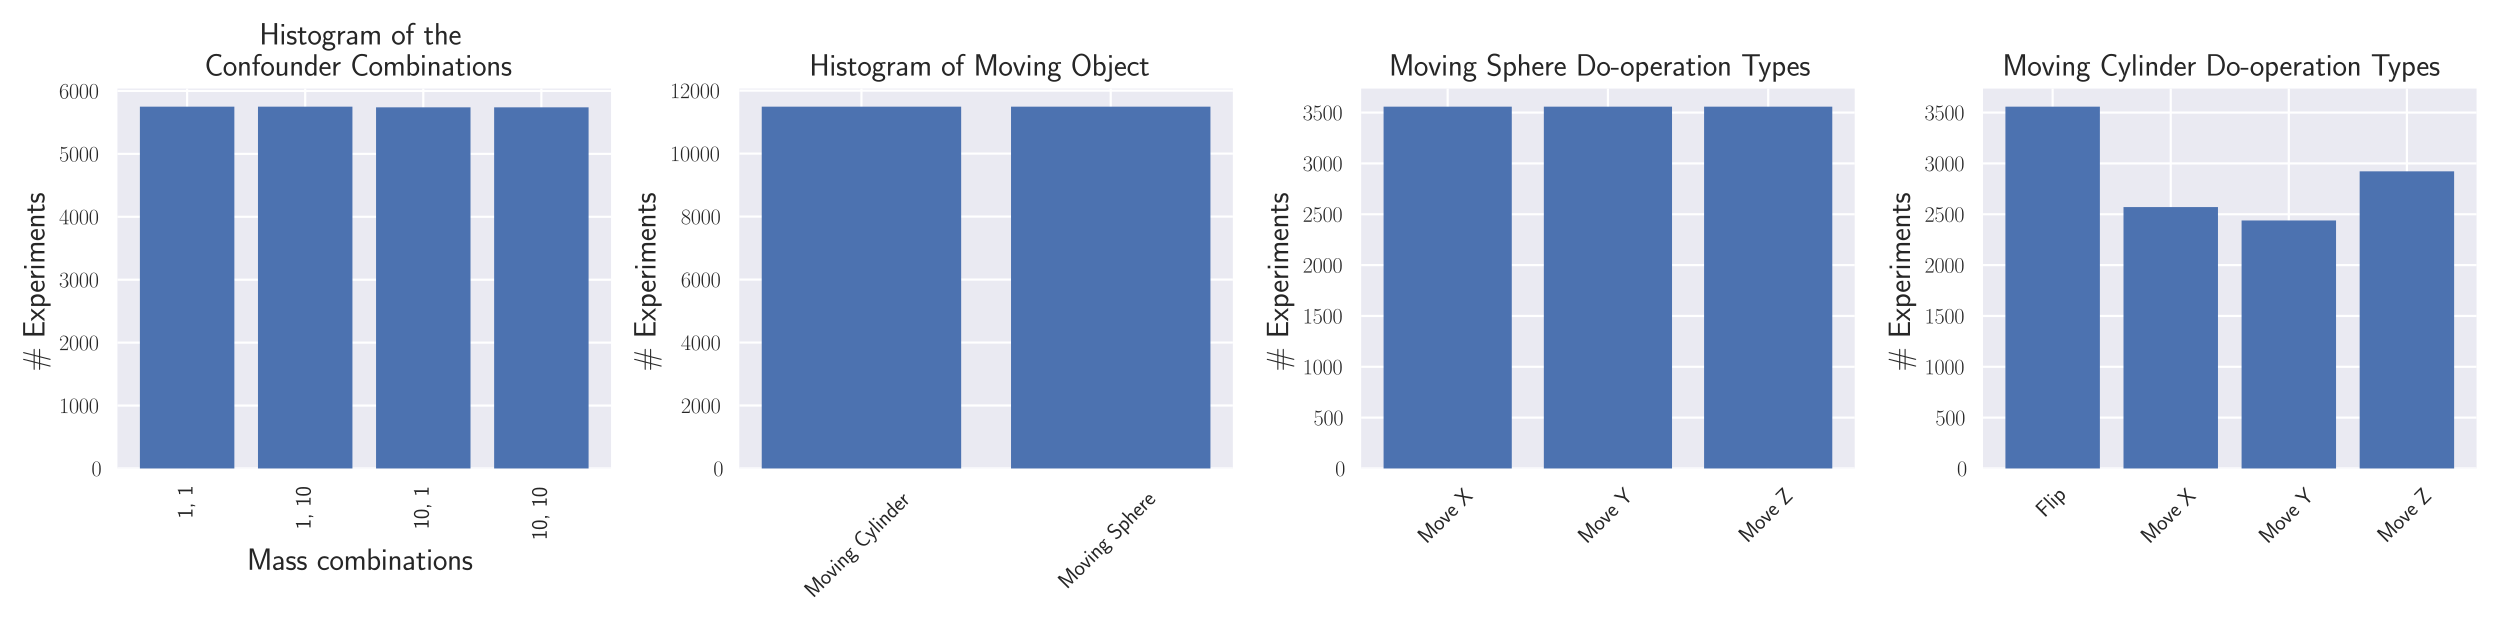 <?xml version="1.0" encoding="utf-8" standalone="no"?>
<!DOCTYPE svg PUBLIC "-//W3C//DTD SVG 1.1//EN"
  "http://www.w3.org/Graphics/SVG/1.1/DTD/svg11.dtd">
<svg height="288pt" version="1.1" viewBox="0 0 1152 288" width="1152pt" xmlns="http://www.w3.org/2000/svg" xmlns:xlink="http://www.w3.org/1999/xlink">
 <defs>
  <style type="text/css">*{stroke-linecap:butt;stroke-linejoin:round;}</style>
 </defs>
 <g id="figure_1">
  <g id="patch_1">
   <path d="M 0 288 
L 1152 288 
L 1152 0 
L 0 0 
z
" style="fill:#ffffff;"/>
  </g>
  <g id="axes_1">
   <g id="patch_2">
    <path d="M 54.123 215.878 
L 281.564 215.878 
L 281.564 40.821 
L 54.123 40.821 
z
" style="fill:#eaeaf2;"/>
   </g>
   <g id="matplotlib.axis_1">
    <g id="xtick_1">
     <g id="line2d_1">
      <path clip-path="url(#p4c5c01f01a)" d="M 86.226 215.878 
L 86.226 40.821 
" style="fill:none;stroke:#ffffff;stroke-linecap:round;"/>
     </g>
     <g id="line2d_2"/>
     <g id="text_1">
      <!-- 1, 1 -->
      <g style="fill:#262626;" transform="translate(88.717 238.929)rotate(-90)scale(0.1 -0.1)">
       <defs>
        <path d="M 1818 4288 
L 1696 4288 
C 1350 3949 947 3902 538 3891 
L 538 3520 
C 723 3526 1024 3539 1325 3673 
L 1325 371 
L 570 371 
L 570 0 
L 2573 0 
L 2573 371 
L 1818 371 
L 1818 4288 
z
" id="CMSS17-31" transform="scale(0.016)"/>
        <path d="M 1088 6 
L 1088 512 
L 576 512 
L 576 0 
L 736 0 
L 570 -775 
L 826 -775 
L 1088 6 
z
" id="CMSS17-2c" transform="scale(0.016)"/>
       </defs>
       <use transform="scale(0.996)" xlink:href="#CMSS17-31"/>
       <use transform="translate(46.844 0)scale(0.996)" xlink:href="#CMSS17-2c"/>
       <use transform="translate(104.097 0)scale(0.996)" xlink:href="#CMSS17-31"/>
      </g>
     </g>
    </g>
    <g id="xtick_2">
     <g id="line2d_3">
      <path clip-path="url(#p4c5c01f01a)" d="M 140.638 215.878 
L 140.638 40.821 
" style="fill:none;stroke:#ffffff;stroke-linecap:round;"/>
     </g>
     <g id="line2d_4"/>
     <g id="text_2">
      <!-- 1, 10 -->
      <g style="fill:#262626;" transform="translate(143.128 243.91)rotate(-90)scale(0.1 -0.1)">
       <defs>
        <path d="M 2758 2073 
C 2758 2439 2752 3120 2490 3647 
C 2227 4153 1805 4288 1504 4288 
C 1069 4288 698 4031 506 3621 
C 301 3191 243 2748 243 2073 
C 243 1611 262 1046 493 551 
C 755 6 1197 -128 1498 -128 
C 1894 -128 2278 83 2496 525 
C 2720 988 2758 1495 2758 2073 
z
M 1498 262 
C 1011 262 864 821 819 1007 
C 742 1328 730 1636 730 2144 
C 730 2542 730 2992 851 3345 
C 998 3756 1254 3897 1498 3897 
C 1971 3897 2125 3422 2176 3255 
C 2272 2915 2272 2516 2272 2144 
C 2272 1546 2272 262 1498 262 
z
" id="CMSS17-30" transform="scale(0.016)"/>
       </defs>
       <use transform="scale(0.996)" xlink:href="#CMSS17-31"/>
       <use transform="translate(46.844 0)scale(0.996)" xlink:href="#CMSS17-2c"/>
       <use transform="translate(104.097 0)scale(0.996)" xlink:href="#CMSS17-31"/>
       <use transform="translate(150.941 0)scale(0.996)" xlink:href="#CMSS17-30"/>
      </g>
     </g>
    </g>
    <g id="xtick_3">
     <g id="line2d_5">
      <path clip-path="url(#p4c5c01f01a)" d="M 195.049 215.878 
L 195.049 40.821 
" style="fill:none;stroke:#ffffff;stroke-linecap:round;"/>
     </g>
     <g id="line2d_6"/>
     <g id="text_3">
      <!-- 10, 1 -->
      <g style="fill:#262626;" transform="translate(197.54 243.91)rotate(-90)scale(0.1 -0.1)">
       <use transform="scale(0.996)" xlink:href="#CMSS17-31"/>
       <use transform="translate(46.844 0)scale(0.996)" xlink:href="#CMSS17-30"/>
       <use transform="translate(93.687 0)scale(0.996)" xlink:href="#CMSS17-2c"/>
       <use transform="translate(150.941 0)scale(0.996)" xlink:href="#CMSS17-31"/>
      </g>
     </g>
    </g>
    <g id="xtick_4">
     <g id="line2d_7">
      <path clip-path="url(#p4c5c01f01a)" d="M 249.461 215.878 
L 249.461 40.821 
" style="fill:none;stroke:#ffffff;stroke-linecap:round;"/>
     </g>
     <g id="line2d_8"/>
     <g id="text_4">
      <!-- 10, 10 -->
      <g style="fill:#262626;" transform="translate(251.952 248.891)rotate(-90)scale(0.1 -0.1)">
       <use transform="scale(0.996)" xlink:href="#CMSS17-31"/>
       <use transform="translate(46.844 0)scale(0.996)" xlink:href="#CMSS17-30"/>
       <use transform="translate(93.687 0)scale(0.996)" xlink:href="#CMSS17-2c"/>
       <use transform="translate(150.941 0)scale(0.996)" xlink:href="#CMSS17-31"/>
       <use transform="translate(197.784 0)scale(0.996)" xlink:href="#CMSS17-30"/>
      </g>
     </g>
    </g>
    <g id="text_5">
     <!-- Mass combinations -->
     <g style="fill:#262626;" transform="translate(113.802 262.577)scale(0.14 -0.14)">
      <defs>
       <path d="M 3194 2373 
L 2886 1476 
C 2835 1311 2662 795 2624 592 
L 2618 592 
C 2598 719 2560 853 2458 1177 
C 2400 1368 2336 1565 2272 1743 
L 1325 4416 
L 576 4416 
L 576 0 
L 1075 0 
L 1075 3899 
L 1082 3899 
C 1082 3893 1139 3613 1530 2500 
L 2374 102 
L 2848 102 
L 3610 2233 
C 3661 2379 3821 2843 3891 3066 
C 3955 3257 4115 3728 4154 3912 
L 4160 3912 
L 4160 0 
L 4666 0 
L 4666 4416 
L 3923 4416 
L 3194 2373 
z
" id="CMSS17-4d" transform="scale(0.016)"/>
       <path d="M 2406 1789 
C 2406 2399 1978 2816 1402 2816 
C 1120 2816 813 2764 461 2559 
L 499 2133 
C 659 2250 934 2438 1395 2438 
C 1722 2438 1920 2185 1920 1782 
L 1920 1536 
C 896 1504 256 1209 256 711 
C 256 452 416 -64 947 -64 
C 1043 -64 1562 -52 1933 224 
L 1933 -13 
L 2406 -13 
L 2406 1789 
z
M 1920 824 
C 1920 711 1920 559 1728 446 
C 1562 339 1350 326 1261 326 
C 941 326 723 503 723 723 
C 723 1165 1722 1209 1920 1216 
L 1920 824 
z
" id="CMSS17-61" transform="scale(0.016)"/>
       <path d="M 2061 2623 
C 1683 2803 1389 2816 1197 2816 
C 742 2816 198 2655 198 2009 
C 198 1363 902 1222 1094 1183 
C 1389 1126 1715 1062 1715 742 
C 1715 339 1254 339 1171 339 
C 915 339 563 409 243 639 
L 166 211 
C 531 0 883 -64 1178 -64 
C 1965 -64 2163 416 2163 780 
C 2163 1094 1984 1305 1862 1401 
C 1651 1567 1574 1587 1050 1695 
C 960 1708 646 1779 646 2067 
C 646 2431 1050 2431 1139 2431 
C 1555 2431 1811 2303 1984 2207 
L 2061 2623 
z
" id="CMSS17-73" transform="scale(0.016)"/>
       <path d="M 2464 2540 
C 2464 2585 2170 2713 2093 2739 
C 1882 2816 1613 2816 1542 2816 
C 710 2816 211 2092 211 1363 
C 211 595 768 -64 1517 -64 
C 1946 -64 2253 76 2502 243 
L 2464 665 
C 2189 454 1869 339 1523 339 
C 1024 339 698 774 698 1369 
C 698 1830 909 2412 1549 2412 
C 1901 2412 2099 2342 2394 2143 
L 2464 2540 
z
" id="CMSS17-63" transform="scale(0.016)"/>
       <path d="M 2829 1356 
C 2829 2175 2221 2816 1504 2816 
C 768 2816 173 2156 173 1356 
C 173 544 787 -64 1498 -64 
C 2227 -64 2829 563 2829 1356 
z
M 1504 339 
C 1050 339 659 710 659 1407 
C 659 2150 1114 2425 1498 2425 
C 1914 2425 2342 2124 2342 1407 
C 2342 684 1926 339 1504 339 
z
" id="CMSS17-6f" transform="scale(0.016)"/>
       <path d="M 4288 1878 
C 4288 2309 4179 2816 3462 2816 
C 2982 2816 2694 2515 2566 2328 
C 2451 2668 2182 2816 1798 2816 
C 1363 2816 1088 2566 941 2386 
L 941 2783 
L 474 2783 
L 474 0 
L 960 0 
L 960 1556 
C 960 1936 1101 2425 1555 2425 
C 2138 2425 2138 2013 2138 1826 
L 2138 0 
L 2624 0 
L 2624 1556 
C 2624 1936 2765 2425 3219 2425 
C 3802 2425 3802 2013 3802 1826 
L 3802 0 
L 4288 0 
L 4288 1878 
z
" id="CMSS17-6d" transform="scale(0.016)"/>
       <path d="M 954 4416 
L 480 4416 
L 480 -13 
L 966 -13 
L 966 275 
C 1210 38 1504 -64 1766 -64 
C 2381 -64 2880 559 2880 1382 
C 2880 2133 2496 2816 1926 2816 
C 1523 2816 1165 2649 954 2476 
L 954 4416 
z
M 966 2095 
C 1107 2276 1306 2425 1587 2425 
C 1965 2425 2394 2146 2394 1382 
C 2394 566 1882 326 1530 326 
C 1402 326 1267 358 1139 468 
C 966 624 966 721 966 812 
L 966 2095 
z
" id="CMSS17-62" transform="scale(0.016)"/>
       <path d="M 979 4224 
L 442 4224 
L 442 3686 
L 979 3686 
L 979 4224 
z
M 947 2752 
L 474 2752 
L 474 0 
L 947 0 
L 947 2752 
z
" id="CMSS17-69" transform="scale(0.016)"/>
       <path d="M 2618 1878 
C 2618 2283 2522 2816 1798 2816 
C 1389 2816 1120 2604 941 2386 
L 941 2783 
L 474 2783 
L 474 0 
L 960 0 
L 960 1556 
C 960 1962 1114 2425 1549 2425 
C 2112 2425 2131 2045 2131 1826 
L 2131 0 
L 2618 0 
L 2618 1878 
z
" id="CMSS17-6e" transform="scale(0.016)"/>
       <path d="M 1069 2380 
L 1901 2380 
L 1901 2752 
L 1069 2752 
L 1069 3520 
L 614 3520 
L 614 2752 
L 109 2752 
L 109 2380 
L 602 2380 
L 602 751 
C 602 384 685 -64 1107 -64 
C 1427 -64 1722 25 2003 172 
L 1901 551 
C 1747 416 1562 339 1363 339 
C 1082 339 1069 699 1069 860 
L 1069 2380 
z
" id="CMSS17-74" transform="scale(0.016)"/>
      </defs>
      <use transform="scale(0.996)" xlink:href="#CMSS17-4d"/>
      <use transform="translate(81.676 0)scale(0.996)" xlink:href="#CMSS17-61"/>
      <use transform="translate(126.598 0)scale(0.996)" xlink:href="#CMSS17-73"/>
      <use transform="translate(162.511 0)scale(0.996)" xlink:href="#CMSS17-73"/>
      <use transform="translate(229.654 0)scale(0.996)" xlink:href="#CMSS17-63"/>
      <use transform="translate(271.293 0)scale(0.996)" xlink:href="#CMSS17-6f"/>
      <use transform="translate(318.137 0)scale(0.996)" xlink:href="#CMSS17-6d"/>
      <use transform="translate(392.366 0)scale(0.996)" xlink:href="#CMSS17-62"/>
      <use transform="translate(440.571 0)scale(0.996)" xlink:href="#CMSS17-69"/>
      <use transform="translate(462.752 0)scale(0.996)" xlink:href="#CMSS17-6e"/>
      <use transform="translate(510.956 0)scale(0.996)" xlink:href="#CMSS17-61"/>
      <use transform="translate(555.878 0)scale(0.996)" xlink:href="#CMSS17-74"/>
      <use transform="translate(589.71 0)scale(0.996)" xlink:href="#CMSS17-69"/>
      <use transform="translate(611.891 0)scale(0.996)" xlink:href="#CMSS17-6f"/>
      <use transform="translate(658.734 0)scale(0.996)" xlink:href="#CMSS17-6e"/>
      <use transform="translate(706.939 0)scale(0.996)" xlink:href="#CMSS17-73"/>
     </g>
    </g>
   </g>
   <g id="matplotlib.axis_2">
    <g id="ytick_1">
     <g id="line2d_9">
      <path clip-path="url(#p4c5c01f01a)" d="M 54.123 215.878 
L 281.564 215.878 
" style="fill:none;stroke:#ffffff;stroke-linecap:round;"/>
     </g>
     <g id="line2d_10"/>
     <g id="text_6">
      <!-- $\mathdefault{0}$ -->
      <g style="fill:#262626;" transform="translate(42.142 219.337)scale(0.1 -0.1)">
       <defs>
        <path d="M 2688 2038 
C 2688 2430 2682 3099 2413 3613 
C 2176 4063 1798 4224 1466 4224 
C 1158 4224 768 4082 525 3620 
C 269 3137 243 2539 243 2038 
C 243 1671 250 1112 448 623 
C 723 -39 1216 -128 1466 -128 
C 1760 -128 2208 -7 2470 604 
C 2662 1048 2688 1568 2688 2038 
z
M 1466 -26 
C 1056 -26 813 328 723 816 
C 653 1196 653 1749 653 2109 
C 653 2604 653 3015 736 3407 
C 858 3954 1216 4121 1466 4121 
C 1728 4121 2067 3947 2189 3420 
C 2272 3054 2278 2623 2278 2109 
C 2278 1691 2278 1176 2202 797 
C 2067 96 1690 -26 1466 -26 
z
" id="CMR17-30" transform="scale(0.016)"/>
       </defs>
       <use transform="scale(0.996)" xlink:href="#CMR17-30"/>
      </g>
     </g>
    </g>
    <g id="ytick_2">
     <g id="line2d_11">
      <path clip-path="url(#p4c5c01f01a)" d="M 54.123 186.883 
L 281.564 186.883 
" style="fill:none;stroke:#ffffff;stroke-linecap:round;"/>
     </g>
     <g id="line2d_12"/>
     <g id="text_7">
      <!-- $\mathdefault{1000}$ -->
      <g style="fill:#262626;" transform="translate(27.198 190.342)scale(0.1 -0.1)">
       <defs>
        <path d="M 1702 4083 
C 1702 4217 1696 4224 1606 4224 
C 1357 3927 979 3833 621 3820 
C 602 3820 570 3820 563 3808 
C 557 3795 557 3782 557 3648 
C 755 3648 1088 3686 1344 3839 
L 1344 467 
C 1344 243 1331 166 781 166 
L 589 166 
L 589 0 
C 896 6 1216 12 1523 12 
C 1830 12 2150 6 2458 0 
L 2458 166 
L 2266 166 
C 1715 166 1702 236 1702 467 
L 1702 4083 
z
" id="CMR17-31" transform="scale(0.016)"/>
       </defs>
       <use transform="scale(0.996)" xlink:href="#CMR17-31"/>
       <use transform="translate(45.69 0)scale(0.996)" xlink:href="#CMR17-30"/>
       <use transform="translate(91.381 0)scale(0.996)" xlink:href="#CMR17-30"/>
       <use transform="translate(137.071 0)scale(0.996)" xlink:href="#CMR17-30"/>
      </g>
     </g>
    </g>
    <g id="ytick_3">
     <g id="line2d_13">
      <path clip-path="url(#p4c5c01f01a)" d="M 54.123 157.888 
L 281.564 157.888 
" style="fill:none;stroke:#ffffff;stroke-linecap:round;"/>
     </g>
     <g id="line2d_14"/>
     <g id="text_8">
      <!-- $\mathdefault{2000}$ -->
      <g style="fill:#262626;" transform="translate(27.198 161.347)scale(0.1 -0.1)">
       <defs>
        <path d="M 2669 990 
L 2554 990 
C 2490 537 2438 460 2413 422 
C 2381 371 1920 371 1830 371 
L 602 371 
C 832 620 1280 1073 1824 1596 
C 2214 1966 2669 2400 2669 3033 
C 2669 3788 2067 4224 1395 4224 
C 691 4224 262 3603 262 3027 
C 262 2777 448 2745 525 2745 
C 589 2745 781 2783 781 3007 
C 781 3206 614 3264 525 3264 
C 486 3264 448 3257 422 3244 
C 544 3788 915 4057 1306 4057 
C 1862 4057 2227 3616 2227 3033 
C 2227 2477 1901 1998 1536 1583 
L 262 147 
L 262 0 
L 2515 0 
L 2669 990 
z
" id="CMR17-32" transform="scale(0.016)"/>
       </defs>
       <use transform="scale(0.996)" xlink:href="#CMR17-32"/>
       <use transform="translate(45.69 0)scale(0.996)" xlink:href="#CMR17-30"/>
       <use transform="translate(91.381 0)scale(0.996)" xlink:href="#CMR17-30"/>
       <use transform="translate(137.071 0)scale(0.996)" xlink:href="#CMR17-30"/>
      </g>
     </g>
    </g>
    <g id="ytick_4">
     <g id="line2d_15">
      <path clip-path="url(#p4c5c01f01a)" d="M 54.123 128.893 
L 281.564 128.893 
" style="fill:none;stroke:#ffffff;stroke-linecap:round;"/>
     </g>
     <g id="line2d_16"/>
     <g id="text_9">
      <!-- $\mathdefault{3000}$ -->
      <g style="fill:#262626;" transform="translate(27.198 132.352)scale(0.1 -0.1)">
       <defs>
        <path d="M 1414 2176 
C 1984 2176 2234 1673 2234 1094 
C 2234 322 1824 25 1453 25 
C 1114 25 563 193 390 691 
C 422 678 454 678 486 678 
C 640 678 755 780 755 947 
C 755 1132 614 1216 486 1216 
C 378 1216 211 1164 211 927 
C 211 335 787 -128 1466 -128 
C 2176 -128 2720 432 2720 1087 
C 2720 1718 2208 2176 1600 2246 
C 2086 2347 2554 2776 2554 3353 
C 2554 3856 2048 4224 1472 4224 
C 890 4224 378 3862 378 3347 
C 378 3123 544 3084 627 3084 
C 762 3084 877 3167 877 3334 
C 877 3500 762 3584 627 3584 
C 602 3584 570 3584 544 3571 
C 730 3999 1235 4076 1459 4076 
C 1683 4076 2106 3966 2106 3347 
C 2106 3167 2080 2851 1862 2574 
C 1670 2329 1453 2316 1242 2297 
C 1210 2297 1062 2284 1037 2284 
C 992 2278 966 2272 966 2227 
C 966 2182 973 2176 1101 2176 
L 1414 2176 
z
" id="CMR17-33" transform="scale(0.016)"/>
       </defs>
       <use transform="scale(0.996)" xlink:href="#CMR17-33"/>
       <use transform="translate(45.69 0)scale(0.996)" xlink:href="#CMR17-30"/>
       <use transform="translate(91.381 0)scale(0.996)" xlink:href="#CMR17-30"/>
       <use transform="translate(137.071 0)scale(0.996)" xlink:href="#CMR17-30"/>
      </g>
     </g>
    </g>
    <g id="ytick_5">
     <g id="line2d_17">
      <path clip-path="url(#p4c5c01f01a)" d="M 54.123 99.898 
L 281.564 99.898 
" style="fill:none;stroke:#ffffff;stroke-linecap:round;"/>
     </g>
     <g id="line2d_18"/>
     <g id="text_10">
      <!-- $\mathdefault{4000}$ -->
      <g style="fill:#262626;" transform="translate(27.198 103.357)scale(0.1 -0.1)">
       <defs>
        <path d="M 2150 4147 
C 2150 4281 2144 4288 2029 4288 
L 128 1254 
L 128 1088 
L 1779 1088 
L 1779 460 
C 1779 230 1766 166 1318 166 
L 1197 166 
L 1197 0 
C 1402 12 1747 12 1965 12 
C 2182 12 2528 12 2733 0 
L 2733 166 
L 2611 166 
C 2163 166 2150 230 2150 460 
L 2150 1088 
L 2803 1088 
L 2803 1254 
L 2150 1254 
L 2150 4147 
z
M 1798 3723 
L 1798 1254 
L 256 1254 
L 1798 3723 
z
" id="CMR17-34" transform="scale(0.016)"/>
       </defs>
       <use transform="scale(0.996)" xlink:href="#CMR17-34"/>
       <use transform="translate(45.69 0)scale(0.996)" xlink:href="#CMR17-30"/>
       <use transform="translate(91.381 0)scale(0.996)" xlink:href="#CMR17-30"/>
       <use transform="translate(137.071 0)scale(0.996)" xlink:href="#CMR17-30"/>
      </g>
     </g>
    </g>
    <g id="ytick_6">
     <g id="line2d_19">
      <path clip-path="url(#p4c5c01f01a)" d="M 54.123 70.903 
L 281.564 70.903 
" style="fill:none;stroke:#ffffff;stroke-linecap:round;"/>
     </g>
     <g id="line2d_20"/>
     <g id="text_11">
      <!-- $\mathdefault{5000}$ -->
      <g style="fill:#262626;" transform="translate(27.198 74.362)scale(0.1 -0.1)">
       <defs>
        <path d="M 730 3750 
C 794 3724 1056 3641 1325 3641 
C 1920 3641 2246 3961 2432 4140 
C 2432 4191 2432 4224 2394 4224 
C 2387 4224 2374 4224 2323 4198 
C 2099 4102 1837 4032 1517 4032 
C 1325 4032 1037 4055 723 4191 
C 653 4224 640 4224 634 4224 
C 602 4224 595 4217 595 4090 
L 595 2231 
C 595 2113 595 2080 659 2080 
C 691 2080 704 2093 736 2139 
C 941 2435 1222 2560 1542 2560 
C 1766 2560 2246 2415 2246 1293 
C 2246 1087 2246 716 2054 422 
C 1894 159 1645 25 1370 25 
C 947 25 518 319 403 812 
C 429 806 480 793 506 793 
C 589 793 749 838 749 1036 
C 749 1209 627 1280 506 1280 
C 358 1280 262 1190 262 1011 
C 262 454 704 -128 1382 -128 
C 2042 -128 2669 441 2669 1267 
C 2669 2054 2170 2662 1549 2662 
C 1222 2662 947 2540 730 2304 
L 730 3750 
z
" id="CMR17-35" transform="scale(0.016)"/>
       </defs>
       <use transform="scale(0.996)" xlink:href="#CMR17-35"/>
       <use transform="translate(45.69 0)scale(0.996)" xlink:href="#CMR17-30"/>
       <use transform="translate(91.381 0)scale(0.996)" xlink:href="#CMR17-30"/>
       <use transform="translate(137.071 0)scale(0.996)" xlink:href="#CMR17-30"/>
      </g>
     </g>
    </g>
    <g id="ytick_7">
     <g id="line2d_21">
      <path clip-path="url(#p4c5c01f01a)" d="M 54.123 41.908 
L 281.564 41.908 
" style="fill:none;stroke:#ffffff;stroke-linecap:round;"/>
     </g>
     <g id="line2d_22"/>
     <g id="text_12">
      <!-- $\mathdefault{6000}$ -->
      <g style="fill:#262626;" transform="translate(27.198 45.368)scale(0.1 -0.1)">
       <defs>
        <path d="M 678 2198 
C 678 3712 1395 4076 1811 4076 
C 1946 4076 2272 4049 2400 3782 
C 2298 3782 2106 3782 2106 3558 
C 2106 3385 2246 3328 2336 3328 
C 2394 3328 2566 3353 2566 3571 
C 2566 3987 2246 4224 1805 4224 
C 1043 4224 243 3411 243 2011 
C 243 257 966 -128 1478 -128 
C 2099 -128 2688 431 2688 1295 
C 2688 2101 2170 2688 1517 2688 
C 1126 2688 838 2430 678 1979 
L 678 2198 
z
M 1478 25 
C 691 25 691 1212 691 1450 
C 691 1914 909 2585 1504 2585 
C 1613 2585 1926 2585 2138 2140 
C 2253 1889 2253 1624 2253 1302 
C 2253 954 2253 696 2118 438 
C 1978 173 1773 25 1478 25 
z
" id="CMR17-36" transform="scale(0.016)"/>
       </defs>
       <use transform="scale(0.996)" xlink:href="#CMR17-36"/>
       <use transform="translate(45.69 0)scale(0.996)" xlink:href="#CMR17-30"/>
       <use transform="translate(91.381 0)scale(0.996)" xlink:href="#CMR17-30"/>
       <use transform="translate(137.071 0)scale(0.996)" xlink:href="#CMR17-30"/>
      </g>
     </g>
    </g>
    <g id="text_13">
     <!-- \# Experiments -->
     <g style="fill:#262626;" transform="translate(20.486 171.183)rotate(-90)scale(0.14 -0.14)">
      <defs>
       <path d="M 3142 896 
L 4461 896 
C 4570 896 4678 896 4678 1011 
C 4678 1120 4582 1120 4486 1120 
L 3206 1120 
L 3424 2015 
L 4486 2015 
C 4582 2015 4678 2015 4678 2124 
C 4678 2240 4570 2240 4461 2240 
L 3488 2240 
L 3981 4185 
C 4000 4249 4006 4281 4006 4300 
C 4006 4364 3955 4416 3891 4416 
C 3802 4416 3782 4326 3770 4275 
L 3258 2240 
L 2099 2240 
L 2592 4185 
C 2611 4249 2618 4281 2618 4300 
C 2618 4364 2566 4416 2502 4416 
C 2413 4416 2394 4326 2381 4275 
L 1869 2240 
L 550 2240 
C 442 2240 333 2240 333 2124 
C 333 2015 429 2015 525 2015 
L 1805 2015 
L 1587 1120 
L 525 1120 
C 429 1120 333 1120 333 1011 
C 333 896 442 896 550 896 
L 1523 896 
L 1030 -1049 
C 1011 -1114 1005 -1146 1005 -1165 
C 1005 -1229 1056 -1280 1120 -1280 
C 1210 -1280 1229 -1191 1242 -1140 
L 1754 896 
L 2912 896 
L 2419 -1049 
C 2400 -1114 2394 -1146 2394 -1165 
C 2394 -1229 2445 -1280 2509 -1280 
C 2598 -1280 2618 -1191 2630 -1140 
L 3142 896 
z
M 1818 1120 
L 2035 2015 
L 3194 2015 
L 2976 1120 
L 1818 1120 
z
" id="CMSS17-23" transform="scale(0.016)"/>
       <path d="M 1958 435 
C 1446 435 1216 435 1101 428 
L 1101 2105 
L 3085 2105 
L 3085 2496 
L 1101 2496 
L 1101 3993 
L 1926 3993 
C 2003 3993 2080 3987 2157 3987 
L 3251 3987 
L 3251 4403 
L 563 4403 
L 563 0 
L 3334 0 
L 3334 441 
L 1958 435 
z
" id="CMSS17-45" transform="scale(0.016)"/>
       <path d="M 1587 1420 
L 2656 2752 
L 2099 2752 
L 1363 1785 
L 602 2752 
L 32 2752 
L 1139 1420 
L 0 0 
L 563 0 
L 1363 1126 
L 2195 0 
L 2758 0 
L 1587 1420 
z
" id="CMSS17-78" transform="scale(0.016)"/>
       <path d="M 966 275 
C 1178 70 1466 -64 1773 -64 
C 2368 -64 2880 553 2880 1382 
C 2880 2147 2496 2816 1946 2816 
C 1626 2816 1242 2700 954 2470 
L 954 2764 
L 480 2764 
L 480 -1280 
L 966 -1280 
L 966 275 
z
M 966 2088 
C 1018 2166 1235 2412 1587 2412 
C 2035 2412 2394 1946 2394 1382 
C 2394 741 1958 326 1530 326 
C 1402 326 1267 358 1139 468 
C 966 624 966 721 966 812 
L 966 2088 
z
" id="CMSS17-70" transform="scale(0.016)"/>
       <path d="M 2502 1375 
C 2502 1587 2490 2001 2285 2347 
C 2061 2713 1696 2816 1421 2816 
C 755 2816 192 2184 192 1363 
C 192 579 774 -64 1510 -64 
C 1798 -64 2150 19 2470 249 
C 2470 275 2458 414 2451 421 
C 2451 433 2432 629 2432 655 
C 2125 408 1773 326 1517 326 
C 1107 326 666 667 646 1375 
L 2502 1375 
z
M 698 1728 
C 781 2086 1062 2425 1421 2425 
C 1517 2425 1965 2412 2080 1728 
L 698 1728 
z
" id="CMSS17-65" transform="scale(0.016)"/>
       <path d="M 954 1369 
C 954 1974 1395 2379 1958 2392 
L 1958 2816 
C 1549 2809 1165 2604 934 2270 
L 934 2783 
L 480 2783 
L 480 0 
L 954 0 
L 954 1369 
z
" id="CMSS17-72" transform="scale(0.016)"/>
      </defs>
      <use transform="scale(0.996)" xlink:href="#CMSS17-23"/>
      <use transform="translate(109.302 0)scale(0.996)" xlink:href="#CMSS17-45"/>
      <use transform="translate(165.194 0)scale(0.996)" xlink:href="#CMSS17-78"/>
      <use transform="translate(208.194 0)scale(0.996)" xlink:href="#CMSS17-70"/>
      <use transform="translate(259.001 0)scale(0.996)" xlink:href="#CMSS17-65"/>
      <use transform="translate(300.64 0)scale(0.996)" xlink:href="#CMSS17-72"/>
      <use transform="translate(332.55 0)scale(0.996)" xlink:href="#CMSS17-69"/>
      <use transform="translate(354.731 0)scale(0.996)" xlink:href="#CMSS17-6d"/>
      <use transform="translate(428.96 0)scale(0.996)" xlink:href="#CMSS17-65"/>
      <use transform="translate(470.599 0)scale(0.996)" xlink:href="#CMSS17-6e"/>
      <use transform="translate(518.804 0)scale(0.996)" xlink:href="#CMSS17-74"/>
      <use transform="translate(552.635 0)scale(0.996)" xlink:href="#CMSS17-73"/>
     </g>
    </g>
   </g>
   <g id="patch_3">
    <path clip-path="url(#p4c5c01f01a)" d="M 64.461 215.878 
L 107.991 215.878 
L 107.991 49.157 
L 64.461 49.157 
z
" style="fill:#4c72b0;"/>
   </g>
   <g id="patch_4">
    <path clip-path="url(#p4c5c01f01a)" d="M 118.873 215.878 
L 162.402 215.878 
L 162.402 49.157 
L 118.873 49.157 
z
" style="fill:#4c72b0;"/>
   </g>
   <g id="patch_5">
    <path clip-path="url(#p4c5c01f01a)" d="M 173.285 215.878 
L 216.814 215.878 
L 216.814 49.447 
L 173.285 49.447 
z
" style="fill:#4c72b0;"/>
   </g>
   <g id="patch_6">
    <path clip-path="url(#p4c5c01f01a)" d="M 227.696 215.878 
L 271.226 215.878 
L 271.226 49.447 
L 227.696 49.447 
z
" style="fill:#4c72b0;"/>
   </g>
   <g id="patch_7">
    <path d="M 54.123 215.878 
L 54.123 40.821 
" style="fill:none;"/>
   </g>
   <g id="patch_8">
    <path d="M 281.564 215.878 
L 281.564 40.821 
" style="fill:none;"/>
   </g>
   <g id="patch_9">
    <path d="M 54.123 215.878 
L 281.564 215.878 
" style="fill:none;"/>
   </g>
   <g id="patch_10">
    <path d="M 54.123 40.821 
L 281.564 40.821 
" style="fill:none;"/>
   </g>
   <g id="text_14">
    <!-- Histogram of the  -->
    <g style="fill:#262626;" transform="translate(119.493 20.486)scale(0.14 -0.14)">
     <defs>
      <path d="M 3674 4416 
L 3136 4416 
L 3136 2496 
L 1101 2496 
L 1101 4416 
L 563 4416 
L 563 0 
L 1101 0 
L 1101 2105 
L 3136 2105 
L 3136 0 
L 3674 0 
L 3674 4416 
z
" id="CMSS17-48" transform="scale(0.016)"/>
      <path d="M 2848 2816 
C 2483 2809 2170 2739 1914 2617 
C 1702 2783 1485 2816 1338 2816 
C 781 2816 358 2356 358 1824 
C 358 1481 550 1222 563 1209 
C 448 1049 384 876 384 684 
C 384 460 474 300 544 211 
C 211 6 166 -308 166 -429 
C 166 -896 749 -1280 1498 -1280 
C 2253 -1280 2835 -896 2835 -423 
C 2835 460 1856 467 1587 467 
L 1069 467 
C 973 467 717 467 717 793 
C 717 921 774 1004 781 1011 
C 877 940 1075 832 1338 832 
C 1869 832 2310 1279 2310 1824 
C 2310 2128 2170 2349 2112 2425 
L 2131 2425 
C 2150 2425 2419 2444 2515 2444 
C 2720 2444 2739 2438 2918 2419 
L 2848 2816 
z
M 1338 1184 
C 1120 1184 813 1317 813 1824 
C 813 2375 1165 2463 1331 2463 
C 1549 2463 1856 2330 1856 1824 
C 1856 1272 1504 1184 1338 1184 
z
M 1581 0 
C 1734 0 2381 0 2381 -436 
C 2381 -711 1984 -928 1504 -928 
C 1018 -928 621 -717 621 -429 
C 621 -397 621 0 1062 0 
L 1581 0 
z
" id="CMSS17-67" transform="scale(0.016)"/>
      <path d="M 1075 2380 
L 1722 2380 
L 1722 2752 
L 1062 2752 
L 1062 3563 
C 1062 4013 1408 4089 1606 4089 
C 1670 4089 1850 4089 2080 4007 
L 2080 4428 
C 1933 4460 1754 4480 1613 4480 
C 1018 4480 602 3994 602 3366 
L 602 2752 
L 160 2752 
L 160 2380 
L 602 2380 
L 602 0 
L 1075 0 
L 1075 2380 
z
" id="CMSS17-66" transform="scale(0.016)"/>
      <path d="M 2618 1878 
C 2618 2283 2522 2816 1798 2816 
C 1395 2816 1133 2617 947 2399 
L 947 4416 
L 474 4416 
L 474 0 
L 960 0 
L 960 1556 
C 960 1962 1114 2425 1549 2425 
C 2112 2425 2131 2045 2131 1826 
L 2131 0 
L 2618 0 
L 2618 1878 
z
" id="CMSS17-68" transform="scale(0.016)"/>
     </defs>
     <use transform="scale(0.996)" xlink:href="#CMSS17-48"/>
     <use transform="translate(66.062 0)scale(0.996)" xlink:href="#CMSS17-69"/>
     <use transform="translate(88.242 0)scale(0.996)" xlink:href="#CMSS17-73"/>
     <use transform="translate(124.156 0)scale(0.996)" xlink:href="#CMSS17-74"/>
     <use transform="translate(157.987 0)scale(0.996)" xlink:href="#CMSS17-6f"/>
     <use transform="translate(204.831 0)scale(0.996)" xlink:href="#CMSS17-67"/>
     <use transform="translate(251.675 0)scale(0.996)" xlink:href="#CMSS17-72"/>
     <use transform="translate(283.584 0)scale(0.996)" xlink:href="#CMSS17-61"/>
     <use transform="translate(328.506 0)scale(0.996)" xlink:href="#CMSS17-6d"/>
     <use transform="translate(433.965 0)scale(0.996)" xlink:href="#CMSS17-6f"/>
     <use transform="translate(480.808 0)scale(0.996)" xlink:href="#CMSS17-66"/>
     <use transform="translate(540.664 0)scale(0.996)" xlink:href="#CMSS17-74"/>
     <use transform="translate(574.496 0)scale(0.996)" xlink:href="#CMSS17-68"/>
     <use transform="translate(622.701 0)scale(0.996)" xlink:href="#CMSS17-65"/>
    </g>
    <!--  Confounder Combinations -->
    <g style="fill:#262626;" transform="translate(94.257 34.821)scale(0.14 -0.14)">
     <defs>
      <path d="M 3501 705 
C 3072 416 2874 332 2355 332 
C 1459 332 934 1304 934 2191 
C 934 3137 1472 4070 2381 4070 
C 2790 4070 3059 3954 3386 3748 
L 3475 4255 
C 3168 4409 2778 4480 2387 4480 
C 1158 4480 397 3343 397 2191 
C 397 924 1299 -77 2323 -77 
C 2874 -77 3066 -32 3539 268 
L 3501 705 
z
" id="CMSS17-43" transform="scale(0.016)"/>
      <path d="M 2618 2752 
L 2131 2752 
L 2131 976 
C 2131 500 1786 307 1421 307 
C 998 307 960 448 960 712 
L 960 2752 
L 474 2752 
L 474 680 
C 474 179 646 -64 1088 -64 
C 1306 -64 1798 -13 2144 307 
L 2144 -13 
L 2618 -13 
L 2618 2752 
z
" id="CMSS17-75" transform="scale(0.016)"/>
      <path d="M 2611 4416 
L 2138 4416 
L 2138 2495 
C 1939 2662 1613 2816 1254 2816 
C 672 2816 211 2179 211 1375 
C 211 572 666 -64 1235 -64 
C 1677 -64 1971 172 2125 307 
L 2125 -13 
L 2611 -13 
L 2611 4416 
z
M 2125 851 
C 2125 760 2125 663 1926 488 
C 1798 378 1645 326 1498 326 
C 1152 326 698 585 698 1369 
C 698 2185 1210 2425 1562 2425 
C 1798 2425 1990 2308 2125 2114 
L 2125 851 
z
" id="CMSS17-64" transform="scale(0.016)"/>
     </defs>
     <use transform="scale(0.996)" xlink:href="#CMSS17-43"/>
     <use transform="translate(59.856 0)scale(0.996)" xlink:href="#CMSS17-6f"/>
     <use transform="translate(106.699 0)scale(0.996)" xlink:href="#CMSS17-6e"/>
     <use transform="translate(154.904 0)scale(0.996)" xlink:href="#CMSS17-66"/>
     <use transform="translate(183.531 0)scale(0.996)" xlink:href="#CMSS17-6f"/>
     <use transform="translate(230.375 0)scale(0.996)" xlink:href="#CMSS17-75"/>
     <use transform="translate(278.58 0)scale(0.996)" xlink:href="#CMSS17-6e"/>
     <use transform="translate(326.785 0)scale(0.996)" xlink:href="#CMSS17-64"/>
     <use transform="translate(374.989 0)scale(0.996)" xlink:href="#CMSS17-65"/>
     <use transform="translate(416.628 0)scale(0.996)" xlink:href="#CMSS17-72"/>
     <use transform="translate(479.767 0)scale(0.996)" xlink:href="#CMSS17-43"/>
     <use transform="translate(539.623 0)scale(0.996)" xlink:href="#CMSS17-6f"/>
     <use transform="translate(586.467 0)scale(0.996)" xlink:href="#CMSS17-6d"/>
     <use transform="translate(660.696 0)scale(0.996)" xlink:href="#CMSS17-62"/>
     <use transform="translate(708.901 0)scale(0.996)" xlink:href="#CMSS17-69"/>
     <use transform="translate(731.081 0)scale(0.996)" xlink:href="#CMSS17-6e"/>
     <use transform="translate(779.286 0)scale(0.996)" xlink:href="#CMSS17-61"/>
     <use transform="translate(824.208 0)scale(0.996)" xlink:href="#CMSS17-74"/>
     <use transform="translate(858.04 0)scale(0.996)" xlink:href="#CMSS17-69"/>
     <use transform="translate(880.221 0)scale(0.996)" xlink:href="#CMSS17-6f"/>
     <use transform="translate(927.064 0)scale(0.996)" xlink:href="#CMSS17-6e"/>
     <use transform="translate(975.269 0)scale(0.996)" xlink:href="#CMSS17-73"/>
    </g>
   </g>
  </g>
  <g id="axes_2">
   <g id="patch_11">
    <path d="M 340.669 215.878 
L 568.109 215.878 
L 568.109 40.821 
L 340.669 40.821 
z
" style="fill:#eaeaf2;"/>
   </g>
   <g id="matplotlib.axis_3">
    <g id="xtick_5">
     <g id="line2d_23">
      <path clip-path="url(#pca856d3530)" d="M 396.954 215.878 
L 396.954 40.821 
" style="fill:none;stroke:#ffffff;stroke-linecap:round;"/>
     </g>
     <g id="line2d_24"/>
     <g id="text_15">
      <!-- Moving Cylinder -->
      <g style="fill:#262626;" transform="translate(374.685 275.83)rotate(-45)scale(0.1 -0.1)">
       <defs>
        <path d="M 2675 2752 
L 2176 2752 
L 1747 1555 
C 1613 1164 1421 627 1389 352 
L 1382 352 
C 1370 467 1318 633 1286 748 
C 1248 889 1197 1056 1158 1171 
L 595 2752 
L 83 2752 
L 1094 0 
L 1664 0 
L 2675 2752 
z
" id="CMSS17-76" transform="scale(0.016)"/>
        <path d="M 2675 2752 
L 2176 2752 
C 1632 1293 1446 701 1434 383 
L 1427 383 
C 1408 695 1126 1459 902 2006 
L 602 2752 
L 83 2752 
L 1216 14 
C 1146 -177 1043 -464 1011 -527 
C 870 -884 774 -884 672 -884 
C 646 -884 442 -877 211 -807 
L 250 -1229 
C 410 -1261 570 -1280 685 -1280 
C 845 -1280 1165 -1280 1459 -495 
L 2675 2752 
z
" id="CMSS17-79" transform="scale(0.016)"/>
        <path d="M 947 4416 
L 474 4416 
L 474 0 
L 947 0 
L 947 4416 
z
" id="CMSS17-6c" transform="scale(0.016)"/>
       </defs>
       <use transform="scale(0.996)" xlink:href="#CMSS17-4d"/>
       <use transform="translate(81.676 0)scale(0.996)" xlink:href="#CMSS17-6f"/>
       <use transform="translate(128.52 0)scale(0.996)" xlink:href="#CMSS17-76"/>
       <use transform="translate(171.52 0)scale(0.996)" xlink:href="#CMSS17-69"/>
       <use transform="translate(193.701 0)scale(0.996)" xlink:href="#CMSS17-6e"/>
       <use transform="translate(241.905 0)scale(0.996)" xlink:href="#CMSS17-67"/>
       <use transform="translate(319.978 0)scale(0.996)" xlink:href="#CMSS17-43"/>
       <use transform="translate(379.834 0)scale(0.996)" xlink:href="#CMSS17-79"/>
       <use transform="translate(422.834 0)scale(0.996)" xlink:href="#CMSS17-6c"/>
       <use transform="translate(445.015 0)scale(0.996)" xlink:href="#CMSS17-69"/>
       <use transform="translate(467.196 0)scale(0.996)" xlink:href="#CMSS17-6e"/>
       <use transform="translate(515.4 0)scale(0.996)" xlink:href="#CMSS17-64"/>
       <use transform="translate(563.605 0)scale(0.996)" xlink:href="#CMSS17-65"/>
       <use transform="translate(605.244 0)scale(0.996)" xlink:href="#CMSS17-72"/>
      </g>
     </g>
    </g>
    <g id="xtick_6">
     <g id="line2d_25">
      <path clip-path="url(#pca856d3530)" d="M 511.823 215.878 
L 511.823 40.821 
" style="fill:none;stroke:#ffffff;stroke-linecap:round;"/>
     </g>
     <g id="line2d_26"/>
     <g id="text_16">
      <!-- Moving Sphere -->
      <g style="fill:#262626;" transform="translate(491.59 271.76)rotate(-45)scale(0.1 -0.1)">
       <defs>
        <path d="M 2797 4230 
C 2515 4396 2208 4544 1690 4544 
C 864 4544 333 3934 333 3309 
C 333 3064 403 2787 653 2504 
C 902 2220 1184 2143 1542 2053 
C 1690 2014 1939 1943 1984 1924 
C 2342 1782 2515 1454 2515 1144 
C 2515 738 2202 307 1645 307 
C 1453 307 890 339 358 829 
L 269 320 
C 794 -64 1363 -128 1651 -128 
C 2438 -128 3002 494 3002 1202 
C 3002 1460 2925 1789 2656 2092 
C 2394 2381 2163 2446 1638 2588 
C 1338 2665 1146 2717 986 2916 
C 877 3058 819 3193 819 3367 
C 819 3728 1126 4121 1690 4121 
C 1971 4121 2336 4063 2707 3715 
L 2797 4230 
z
" id="CMSS17-53" transform="scale(0.016)"/>
       </defs>
       <use transform="scale(0.996)" xlink:href="#CMSS17-4d"/>
       <use transform="translate(81.676 0)scale(0.996)" xlink:href="#CMSS17-6f"/>
       <use transform="translate(128.52 0)scale(0.996)" xlink:href="#CMSS17-76"/>
       <use transform="translate(171.52 0)scale(0.996)" xlink:href="#CMSS17-69"/>
       <use transform="translate(193.701 0)scale(0.996)" xlink:href="#CMSS17-6e"/>
       <use transform="translate(241.905 0)scale(0.996)" xlink:href="#CMSS17-67"/>
       <use transform="translate(319.978 0)scale(0.996)" xlink:href="#CMSS17-53"/>
       <use transform="translate(372.027 0)scale(0.996)" xlink:href="#CMSS17-70"/>
       <use transform="translate(420.232 0)scale(0.996)" xlink:href="#CMSS17-68"/>
       <use transform="translate(468.437 0)scale(0.996)" xlink:href="#CMSS17-65"/>
       <use transform="translate(510.075 0)scale(0.996)" xlink:href="#CMSS17-72"/>
       <use transform="translate(541.985 0)scale(0.996)" xlink:href="#CMSS17-65"/>
      </g>
     </g>
    </g>
   </g>
   <g id="matplotlib.axis_4">
    <g id="ytick_8">
     <g id="line2d_27">
      <path clip-path="url(#pca856d3530)" d="M 340.669 215.878 
L 568.109 215.878 
" style="fill:none;stroke:#ffffff;stroke-linecap:round;"/>
     </g>
     <g id="line2d_28"/>
     <g id="text_17">
      <!-- $\mathdefault{0}$ -->
      <g style="fill:#262626;" transform="translate(328.687 219.337)scale(0.1 -0.1)">
       <use transform="scale(0.996)" xlink:href="#CMR17-30"/>
      </g>
     </g>
    </g>
    <g id="ytick_9">
     <g id="line2d_29">
      <path clip-path="url(#pca856d3530)" d="M 340.669 186.858 
L 568.109 186.858 
" style="fill:none;stroke:#ffffff;stroke-linecap:round;"/>
     </g>
     <g id="line2d_30"/>
     <g id="text_18">
      <!-- $\mathdefault{2000}$ -->
      <g style="fill:#262626;" transform="translate(313.743 190.317)scale(0.1 -0.1)">
       <use transform="scale(0.996)" xlink:href="#CMR17-32"/>
       <use transform="translate(45.69 0)scale(0.996)" xlink:href="#CMR17-30"/>
       <use transform="translate(91.381 0)scale(0.996)" xlink:href="#CMR17-30"/>
       <use transform="translate(137.071 0)scale(0.996)" xlink:href="#CMR17-30"/>
      </g>
     </g>
    </g>
    <g id="ytick_10">
     <g id="line2d_31">
      <path clip-path="url(#pca856d3530)" d="M 340.669 157.837 
L 568.109 157.837 
" style="fill:none;stroke:#ffffff;stroke-linecap:round;"/>
     </g>
     <g id="line2d_32"/>
     <g id="text_19">
      <!-- $\mathdefault{4000}$ -->
      <g style="fill:#262626;" transform="translate(313.743 161.297)scale(0.1 -0.1)">
       <use transform="scale(0.996)" xlink:href="#CMR17-34"/>
       <use transform="translate(45.69 0)scale(0.996)" xlink:href="#CMR17-30"/>
       <use transform="translate(91.381 0)scale(0.996)" xlink:href="#CMR17-30"/>
       <use transform="translate(137.071 0)scale(0.996)" xlink:href="#CMR17-30"/>
      </g>
     </g>
    </g>
    <g id="ytick_11">
     <g id="line2d_33">
      <path clip-path="url(#pca856d3530)" d="M 340.669 128.817 
L 568.109 128.817 
" style="fill:none;stroke:#ffffff;stroke-linecap:round;"/>
     </g>
     <g id="line2d_34"/>
     <g id="text_20">
      <!-- $\mathdefault{6000}$ -->
      <g style="fill:#262626;" transform="translate(313.743 132.277)scale(0.1 -0.1)">
       <use transform="scale(0.996)" xlink:href="#CMR17-36"/>
       <use transform="translate(45.69 0)scale(0.996)" xlink:href="#CMR17-30"/>
       <use transform="translate(91.381 0)scale(0.996)" xlink:href="#CMR17-30"/>
       <use transform="translate(137.071 0)scale(0.996)" xlink:href="#CMR17-30"/>
      </g>
     </g>
    </g>
    <g id="ytick_12">
     <g id="line2d_35">
      <path clip-path="url(#pca856d3530)" d="M 340.669 99.797 
L 568.109 99.797 
" style="fill:none;stroke:#ffffff;stroke-linecap:round;"/>
     </g>
     <g id="line2d_36"/>
     <g id="text_21">
      <!-- $\mathdefault{8000}$ -->
      <g style="fill:#262626;" transform="translate(313.743 103.256)scale(0.1 -0.1)">
       <defs>
        <path d="M 1741 2289 
C 2144 2494 2554 2803 2554 3298 
C 2554 3884 1990 4224 1472 4224 
C 890 4224 378 3800 378 3215 
C 378 3054 416 2777 666 2533 
C 730 2469 998 2276 1171 2154 
C 883 2006 211 1652 211 945 
C 211 282 838 -128 1459 -128 
C 2144 -128 2720 366 2720 1022 
C 2720 1607 2330 1877 2074 2051 
L 1741 2289 
z
M 902 2855 
C 851 2887 595 3086 595 3388 
C 595 3781 998 4076 1459 4076 
C 1965 4076 2336 3716 2336 3298 
C 2336 2700 1670 2359 1638 2359 
C 1632 2359 1626 2359 1574 2398 
L 902 2855 
z
M 2080 1536 
C 2176 1466 2483 1253 2483 861 
C 2483 385 2010 25 1472 25 
C 890 25 448 443 448 951 
C 448 1459 838 1884 1280 2083 
L 2080 1536 
z
" id="CMR17-38" transform="scale(0.016)"/>
       </defs>
       <use transform="scale(0.996)" xlink:href="#CMR17-38"/>
       <use transform="translate(45.69 0)scale(0.996)" xlink:href="#CMR17-30"/>
       <use transform="translate(91.381 0)scale(0.996)" xlink:href="#CMR17-30"/>
       <use transform="translate(137.071 0)scale(0.996)" xlink:href="#CMR17-30"/>
      </g>
     </g>
    </g>
    <g id="ytick_13">
     <g id="line2d_37">
      <path clip-path="url(#pca856d3530)" d="M 340.669 70.777 
L 568.109 70.777 
" style="fill:none;stroke:#ffffff;stroke-linecap:round;"/>
     </g>
     <g id="line2d_38"/>
     <g id="text_22">
      <!-- $\mathdefault{10000}$ -->
      <g style="fill:#262626;" transform="translate(308.762 74.236)scale(0.1 -0.1)">
       <use transform="scale(0.996)" xlink:href="#CMR17-31"/>
       <use transform="translate(45.69 0)scale(0.996)" xlink:href="#CMR17-30"/>
       <use transform="translate(91.381 0)scale(0.996)" xlink:href="#CMR17-30"/>
       <use transform="translate(137.071 0)scale(0.996)" xlink:href="#CMR17-30"/>
       <use transform="translate(182.762 0)scale(0.996)" xlink:href="#CMR17-30"/>
      </g>
     </g>
    </g>
    <g id="ytick_14">
     <g id="line2d_39">
      <path clip-path="url(#pca856d3530)" d="M 340.669 41.757 
L 568.109 41.757 
" style="fill:none;stroke:#ffffff;stroke-linecap:round;"/>
     </g>
     <g id="line2d_40"/>
     <g id="text_23">
      <!-- $\mathdefault{12000}$ -->
      <g style="fill:#262626;" transform="translate(308.762 45.216)scale(0.1 -0.1)">
       <use transform="scale(0.996)" xlink:href="#CMR17-31"/>
       <use transform="translate(45.69 0)scale(0.996)" xlink:href="#CMR17-32"/>
       <use transform="translate(91.381 0)scale(0.996)" xlink:href="#CMR17-30"/>
       <use transform="translate(137.071 0)scale(0.996)" xlink:href="#CMR17-30"/>
       <use transform="translate(182.762 0)scale(0.996)" xlink:href="#CMR17-30"/>
      </g>
     </g>
    </g>
    <g id="text_24">
     <!-- \# Experiments -->
     <g style="fill:#262626;" transform="translate(302.05 171.183)rotate(-90)scale(0.14 -0.14)">
      <use transform="scale(0.996)" xlink:href="#CMSS17-23"/>
      <use transform="translate(109.302 0)scale(0.996)" xlink:href="#CMSS17-45"/>
      <use transform="translate(165.194 0)scale(0.996)" xlink:href="#CMSS17-78"/>
      <use transform="translate(208.194 0)scale(0.996)" xlink:href="#CMSS17-70"/>
      <use transform="translate(259.001 0)scale(0.996)" xlink:href="#CMSS17-65"/>
      <use transform="translate(300.64 0)scale(0.996)" xlink:href="#CMSS17-72"/>
      <use transform="translate(332.55 0)scale(0.996)" xlink:href="#CMSS17-69"/>
      <use transform="translate(354.731 0)scale(0.996)" xlink:href="#CMSS17-6d"/>
      <use transform="translate(428.96 0)scale(0.996)" xlink:href="#CMSS17-65"/>
      <use transform="translate(470.599 0)scale(0.996)" xlink:href="#CMSS17-6e"/>
      <use transform="translate(518.804 0)scale(0.996)" xlink:href="#CMSS17-74"/>
      <use transform="translate(552.635 0)scale(0.996)" xlink:href="#CMSS17-73"/>
     </g>
    </g>
   </g>
   <g id="patch_12">
    <path clip-path="url(#pca856d3530)" d="M 351.007 215.878 
L 442.902 215.878 
L 442.902 49.157 
L 351.007 49.157 
z
" style="fill:#4c72b0;"/>
   </g>
   <g id="patch_13">
    <path clip-path="url(#pca856d3530)" d="M 465.876 215.878 
L 557.771 215.878 
L 557.771 49.157 
L 465.876 49.157 
z
" style="fill:#4c72b0;"/>
   </g>
   <g id="patch_14">
    <path d="M 340.669 215.878 
L 340.669 40.821 
" style="fill:none;"/>
   </g>
   <g id="patch_15">
    <path d="M 568.109 215.878 
L 568.109 40.821 
" style="fill:none;"/>
   </g>
   <g id="patch_16">
    <path d="M 340.669 215.878 
L 568.109 215.878 
" style="fill:none;"/>
   </g>
   <g id="patch_17">
    <path d="M 340.669 40.821 
L 568.109 40.821 
" style="fill:none;"/>
   </g>
   <g id="text_25">
    <!-- Histogram of Moving Object -->
    <g style="fill:#262626;" transform="translate(372.909 34.821)scale(0.14 -0.14)">
     <defs>
      <path d="M 4096 2201 
C 4096 3541 3219 4544 2214 4544 
C 1210 4544 333 3535 333 2201 
C 333 855 1222 -128 2214 -128 
C 3206 -128 4096 855 4096 2201 
z
M 2214 275 
C 1510 275 870 1067 870 2285 
C 870 3470 1549 4140 2214 4140 
C 2880 4140 3558 3470 3558 2285 
C 3558 1061 2912 275 2214 275 
z
" id="CMSS17-4f" transform="scale(0.016)"/>
      <path d="M 1114 4224 
L 576 4224 
L 576 3686 
L 1114 3686 
L 1114 4224 
z
M -371 -1063 
C -167 -1191 83 -1280 352 -1280 
C 755 -1280 1114 -935 1114 -368 
L 1114 2752 
L 640 2752 
L 640 -425 
C 640 -814 346 -871 179 -871 
C 38 -871 -128 -826 -275 -674 
L -371 -1063 
z
" id="CMSS17-6a" transform="scale(0.016)"/>
     </defs>
     <use transform="scale(0.996)" xlink:href="#CMSS17-48"/>
     <use transform="translate(66.062 0)scale(0.996)" xlink:href="#CMSS17-69"/>
     <use transform="translate(88.242 0)scale(0.996)" xlink:href="#CMSS17-73"/>
     <use transform="translate(124.156 0)scale(0.996)" xlink:href="#CMSS17-74"/>
     <use transform="translate(157.987 0)scale(0.996)" xlink:href="#CMSS17-6f"/>
     <use transform="translate(204.831 0)scale(0.996)" xlink:href="#CMSS17-67"/>
     <use transform="translate(251.675 0)scale(0.996)" xlink:href="#CMSS17-72"/>
     <use transform="translate(283.584 0)scale(0.996)" xlink:href="#CMSS17-61"/>
     <use transform="translate(328.506 0)scale(0.996)" xlink:href="#CMSS17-6d"/>
     <use transform="translate(433.965 0)scale(0.996)" xlink:href="#CMSS17-6f"/>
     <use transform="translate(480.808 0)scale(0.996)" xlink:href="#CMSS17-66"/>
     <use transform="translate(540.664 0)scale(0.996)" xlink:href="#CMSS17-4d"/>
     <use transform="translate(622.34 0)scale(0.996)" xlink:href="#CMSS17-6f"/>
     <use transform="translate(669.184 0)scale(0.996)" xlink:href="#CMSS17-76"/>
     <use transform="translate(712.184 0)scale(0.996)" xlink:href="#CMSS17-69"/>
     <use transform="translate(734.365 0)scale(0.996)" xlink:href="#CMSS17-6e"/>
     <use transform="translate(782.57 0)scale(0.996)" xlink:href="#CMSS17-67"/>
     <use transform="translate(860.642 0)scale(0.996)" xlink:href="#CMSS17-4f"/>
     <use transform="translate(929.667 0)scale(0.996)" xlink:href="#CMSS17-62"/>
     <use transform="translate(977.871 0)scale(0.996)" xlink:href="#CMSS17-6a"/>
     <use transform="translate(1002.655 0)scale(0.996)" xlink:href="#CMSS17-65"/>
     <use transform="translate(1044.293 0)scale(0.996)" xlink:href="#CMSS17-63"/>
     <use transform="translate(1085.932 0)scale(0.996)" xlink:href="#CMSS17-74"/>
    </g>
   </g>
  </g>
  <g id="axes_3">
   <g id="patch_18">
    <path d="M 627.214 215.878 
L 854.655 215.878 
L 854.655 40.821 
L 627.214 40.821 
z
" style="fill:#eaeaf2;"/>
   </g>
   <g id="matplotlib.axis_5">
    <g id="xtick_7">
     <g id="line2d_41">
      <path clip-path="url(#pa713931653)" d="M 667.09 215.878 
L 667.09 40.821 
" style="fill:none;stroke:#ffffff;stroke-linecap:round;"/>
     </g>
     <g id="line2d_42"/>
     <g id="text_26">
      <!-- Move X -->
      <g style="fill:#262626;" transform="translate(657.296 250.88)rotate(-45)scale(0.1 -0.1)">
       <defs>
        <path d="M 2214 2328 
L 3661 4416 
L 3072 4416 
L 1952 2761 
L 800 4416 
L 166 4416 
L 1690 2328 
L 83 0 
L 672 0 
L 1952 1940 
L 3277 0 
L 3910 0 
L 2214 2328 
z
" id="CMSS17-58" transform="scale(0.016)"/>
       </defs>
       <use transform="scale(0.996)" xlink:href="#CMSS17-4d"/>
       <use transform="translate(81.676 0)scale(0.996)" xlink:href="#CMSS17-6f"/>
       <use transform="translate(128.52 0)scale(0.996)" xlink:href="#CMSS17-76"/>
       <use transform="translate(171.52 0)scale(0.996)" xlink:href="#CMSS17-65"/>
       <use transform="translate(244.388 0)scale(0.996)" xlink:href="#CMSS17-58"/>
      </g>
     </g>
    </g>
    <g id="xtick_8">
     <g id="line2d_43">
      <path clip-path="url(#pa713931653)" d="M 740.934 215.878 
L 740.934 40.821 
" style="fill:none;stroke:#ffffff;stroke-linecap:round;"/>
     </g>
     <g id="line2d_44"/>
     <g id="text_27">
      <!-- Move Y -->
      <g style="fill:#262626;" transform="translate(731.14 250.88)rotate(-45)scale(0.1 -0.1)">
       <defs>
        <path d="M 3974 4416 
L 3424 4416 
L 2432 2875 
C 2355 2754 2138 2424 2035 2239 
L 1722 2742 
L 646 4416 
L 19 4416 
L 1734 1769 
L 1734 0 
L 2259 0 
L 2259 1762 
L 3974 4416 
z
" id="CMSS17-59" transform="scale(0.016)"/>
       </defs>
       <use transform="scale(0.996)" xlink:href="#CMSS17-4d"/>
       <use transform="translate(81.676 0)scale(0.996)" xlink:href="#CMSS17-6f"/>
       <use transform="translate(128.52 0)scale(0.996)" xlink:href="#CMSS17-76"/>
       <use transform="translate(171.52 0)scale(0.996)" xlink:href="#CMSS17-65"/>
       <use transform="translate(244.388 0)scale(0.996)" xlink:href="#CMSS17-59"/>
      </g>
     </g>
    </g>
    <g id="xtick_9">
     <g id="line2d_45">
      <path clip-path="url(#pa713931653)" d="M 814.779 215.878 
L 814.779 40.821 
" style="fill:none;stroke:#ffffff;stroke-linecap:round;"/>
     </g>
     <g id="line2d_46"/>
     <g id="text_28">
      <!-- Move Z -->
      <g style="fill:#262626;" transform="translate(805.18 250.489)rotate(-45)scale(0.1 -0.1)">
       <defs>
        <path d="M 3341 4153 
L 3341 4416 
L 416 4416 
L 416 4012 
L 1613 4012 
C 1690 4012 1766 4019 1843 4019 
L 2662 4019 
L 333 275 
L 333 0 
L 3373 0 
L 3373 422 
L 2803 422 
C 2272 422 1734 409 1203 409 
L 1011 409 
L 3341 4153 
z
" id="CMSS17-5a" transform="scale(0.016)"/>
       </defs>
       <use transform="scale(0.996)" xlink:href="#CMSS17-4d"/>
       <use transform="translate(81.676 0)scale(0.996)" xlink:href="#CMSS17-6f"/>
       <use transform="translate(128.52 0)scale(0.996)" xlink:href="#CMSS17-76"/>
       <use transform="translate(171.52 0)scale(0.996)" xlink:href="#CMSS17-65"/>
       <use transform="translate(244.388 0)scale(0.996)" xlink:href="#CMSS17-5a"/>
      </g>
     </g>
    </g>
   </g>
   <g id="matplotlib.axis_6">
    <g id="ytick_15">
     <g id="line2d_47">
      <path clip-path="url(#pa713931653)" d="M 627.214 215.878 
L 854.655 215.878 
" style="fill:none;stroke:#ffffff;stroke-linecap:round;"/>
     </g>
     <g id="line2d_48"/>
     <g id="text_29">
      <!-- $\mathdefault{0}$ -->
      <g style="fill:#262626;" transform="translate(615.233 219.337)scale(0.1 -0.1)">
       <use transform="scale(0.996)" xlink:href="#CMR17-30"/>
      </g>
     </g>
    </g>
    <g id="ytick_16">
     <g id="line2d_49">
      <path clip-path="url(#pa713931653)" d="M 627.214 192.449 
L 854.655 192.449 
" style="fill:none;stroke:#ffffff;stroke-linecap:round;"/>
     </g>
     <g id="line2d_50"/>
     <g id="text_30">
      <!-- $\mathdefault{500}$ -->
      <g style="fill:#262626;" transform="translate(605.27 195.908)scale(0.1 -0.1)">
       <use transform="scale(0.996)" xlink:href="#CMR17-35"/>
       <use transform="translate(45.69 0)scale(0.996)" xlink:href="#CMR17-30"/>
       <use transform="translate(91.381 0)scale(0.996)" xlink:href="#CMR17-30"/>
      </g>
     </g>
    </g>
    <g id="ytick_17">
     <g id="line2d_51">
      <path clip-path="url(#pa713931653)" d="M 627.214 169.02 
L 854.655 169.02 
" style="fill:none;stroke:#ffffff;stroke-linecap:round;"/>
     </g>
     <g id="line2d_52"/>
     <g id="text_31">
      <!-- $\mathdefault{1000}$ -->
      <g style="fill:#262626;" transform="translate(600.289 172.479)scale(0.1 -0.1)">
       <use transform="scale(0.996)" xlink:href="#CMR17-31"/>
       <use transform="translate(45.69 0)scale(0.996)" xlink:href="#CMR17-30"/>
       <use transform="translate(91.381 0)scale(0.996)" xlink:href="#CMR17-30"/>
       <use transform="translate(137.071 0)scale(0.996)" xlink:href="#CMR17-30"/>
      </g>
     </g>
    </g>
    <g id="ytick_18">
     <g id="line2d_53">
      <path clip-path="url(#pa713931653)" d="M 627.214 145.591 
L 854.655 145.591 
" style="fill:none;stroke:#ffffff;stroke-linecap:round;"/>
     </g>
     <g id="line2d_54"/>
     <g id="text_32">
      <!-- $\mathdefault{1500}$ -->
      <g style="fill:#262626;" transform="translate(600.289 149.05)scale(0.1 -0.1)">
       <use transform="scale(0.996)" xlink:href="#CMR17-31"/>
       <use transform="translate(45.69 0)scale(0.996)" xlink:href="#CMR17-35"/>
       <use transform="translate(91.381 0)scale(0.996)" xlink:href="#CMR17-30"/>
       <use transform="translate(137.071 0)scale(0.996)" xlink:href="#CMR17-30"/>
      </g>
     </g>
    </g>
    <g id="ytick_19">
     <g id="line2d_55">
      <path clip-path="url(#pa713931653)" d="M 627.214 122.162 
L 854.655 122.162 
" style="fill:none;stroke:#ffffff;stroke-linecap:round;"/>
     </g>
     <g id="line2d_56"/>
     <g id="text_33">
      <!-- $\mathdefault{2000}$ -->
      <g style="fill:#262626;" transform="translate(600.289 125.621)scale(0.1 -0.1)">
       <use transform="scale(0.996)" xlink:href="#CMR17-32"/>
       <use transform="translate(45.69 0)scale(0.996)" xlink:href="#CMR17-30"/>
       <use transform="translate(91.381 0)scale(0.996)" xlink:href="#CMR17-30"/>
       <use transform="translate(137.071 0)scale(0.996)" xlink:href="#CMR17-30"/>
      </g>
     </g>
    </g>
    <g id="ytick_20">
     <g id="line2d_57">
      <path clip-path="url(#pa713931653)" d="M 627.214 98.733 
L 854.655 98.733 
" style="fill:none;stroke:#ffffff;stroke-linecap:round;"/>
     </g>
     <g id="line2d_58"/>
     <g id="text_34">
      <!-- $\mathdefault{2500}$ -->
      <g style="fill:#262626;" transform="translate(600.289 102.192)scale(0.1 -0.1)">
       <use transform="scale(0.996)" xlink:href="#CMR17-32"/>
       <use transform="translate(45.69 0)scale(0.996)" xlink:href="#CMR17-35"/>
       <use transform="translate(91.381 0)scale(0.996)" xlink:href="#CMR17-30"/>
       <use transform="translate(137.071 0)scale(0.996)" xlink:href="#CMR17-30"/>
      </g>
     </g>
    </g>
    <g id="ytick_21">
     <g id="line2d_59">
      <path clip-path="url(#pa713931653)" d="M 627.214 75.304 
L 854.655 75.304 
" style="fill:none;stroke:#ffffff;stroke-linecap:round;"/>
     </g>
     <g id="line2d_60"/>
     <g id="text_35">
      <!-- $\mathdefault{3000}$ -->
      <g style="fill:#262626;" transform="translate(600.289 78.763)scale(0.1 -0.1)">
       <use transform="scale(0.996)" xlink:href="#CMR17-33"/>
       <use transform="translate(45.69 0)scale(0.996)" xlink:href="#CMR17-30"/>
       <use transform="translate(91.381 0)scale(0.996)" xlink:href="#CMR17-30"/>
       <use transform="translate(137.071 0)scale(0.996)" xlink:href="#CMR17-30"/>
      </g>
     </g>
    </g>
    <g id="ytick_22">
     <g id="line2d_61">
      <path clip-path="url(#pa713931653)" d="M 627.214 51.875 
L 854.655 51.875 
" style="fill:none;stroke:#ffffff;stroke-linecap:round;"/>
     </g>
     <g id="line2d_62"/>
     <g id="text_36">
      <!-- $\mathdefault{3500}$ -->
      <g style="fill:#262626;" transform="translate(600.289 55.334)scale(0.1 -0.1)">
       <use transform="scale(0.996)" xlink:href="#CMR17-33"/>
       <use transform="translate(45.69 0)scale(0.996)" xlink:href="#CMR17-35"/>
       <use transform="translate(91.381 0)scale(0.996)" xlink:href="#CMR17-30"/>
       <use transform="translate(137.071 0)scale(0.996)" xlink:href="#CMR17-30"/>
      </g>
     </g>
    </g>
    <g id="text_37">
     <!-- \# Experiments -->
     <g style="fill:#262626;" transform="translate(593.577 171.183)rotate(-90)scale(0.14 -0.14)">
      <use transform="scale(0.996)" xlink:href="#CMSS17-23"/>
      <use transform="translate(109.302 0)scale(0.996)" xlink:href="#CMSS17-45"/>
      <use transform="translate(165.194 0)scale(0.996)" xlink:href="#CMSS17-78"/>
      <use transform="translate(208.194 0)scale(0.996)" xlink:href="#CMSS17-70"/>
      <use transform="translate(259.001 0)scale(0.996)" xlink:href="#CMSS17-65"/>
      <use transform="translate(300.64 0)scale(0.996)" xlink:href="#CMSS17-72"/>
      <use transform="translate(332.55 0)scale(0.996)" xlink:href="#CMSS17-69"/>
      <use transform="translate(354.731 0)scale(0.996)" xlink:href="#CMSS17-6d"/>
      <use transform="translate(428.96 0)scale(0.996)" xlink:href="#CMSS17-65"/>
      <use transform="translate(470.599 0)scale(0.996)" xlink:href="#CMSS17-6e"/>
      <use transform="translate(518.804 0)scale(0.996)" xlink:href="#CMSS17-74"/>
      <use transform="translate(552.635 0)scale(0.996)" xlink:href="#CMSS17-73"/>
     </g>
    </g>
   </g>
   <g id="patch_19">
    <path clip-path="url(#pa713931653)" d="M 637.552 215.878 
L 696.628 215.878 
L 696.628 49.157 
L 637.552 49.157 
z
" style="fill:#4c72b0;"/>
   </g>
   <g id="patch_20">
    <path clip-path="url(#pa713931653)" d="M 711.397 215.878 
L 770.472 215.878 
L 770.472 49.157 
L 711.397 49.157 
z
" style="fill:#4c72b0;"/>
   </g>
   <g id="patch_21">
    <path clip-path="url(#pa713931653)" d="M 785.241 215.878 
L 844.316 215.878 
L 844.316 49.157 
L 785.241 49.157 
z
" style="fill:#4c72b0;"/>
   </g>
   <g id="patch_22">
    <path d="M 627.214 215.878 
L 627.214 40.821 
" style="fill:none;"/>
   </g>
   <g id="patch_23">
    <path d="M 854.655 215.878 
L 854.655 40.821 
" style="fill:none;"/>
   </g>
   <g id="patch_24">
    <path d="M 627.214 215.878 
L 854.655 215.878 
" style="fill:none;"/>
   </g>
   <g id="patch_25">
    <path d="M 627.214 40.821 
L 854.655 40.821 
" style="fill:none;"/>
   </g>
   <g id="text_38">
    <!-- Moving Sphere Do-operation Types -->
    <g style="fill:#262626;" transform="translate(640.05 34.821)scale(0.14 -0.14)">
     <defs>
      <path d="M 570 4416 
L 570 0 
L 2144 0 
C 3194 0 4000 981 4000 2169 
C 4000 3396 3194 4416 2144 4416 
L 570 4416 
z
M 1094 358 
L 1094 4057 
L 2003 4057 
C 2861 4057 3475 3275 3475 2169 
C 3475 1108 2867 358 2003 358 
L 1094 358 
z
" id="CMSS17-44" transform="scale(0.016)"/>
      <path d="M 1664 1216 
L 1664 1587 
L 64 1587 
L 64 1216 
L 1664 1216 
z
" id="CMSS17-2d" transform="scale(0.016)"/>
      <path d="M 2317 3987 
L 2848 3987 
C 2925 3987 3002 3980 3078 3980 
L 3878 3980 
L 3878 4396 
L 218 4396 
L 218 3980 
L 1018 3980 
C 1094 3980 1171 3987 1248 3987 
L 1779 3987 
L 1779 0 
L 2317 0 
L 2317 3987 
z
" id="CMSS17-54" transform="scale(0.016)"/>
     </defs>
     <use transform="scale(0.996)" xlink:href="#CMSS17-4d"/>
     <use transform="translate(81.676 0)scale(0.996)" xlink:href="#CMSS17-6f"/>
     <use transform="translate(128.52 0)scale(0.996)" xlink:href="#CMSS17-76"/>
     <use transform="translate(171.52 0)scale(0.996)" xlink:href="#CMSS17-69"/>
     <use transform="translate(193.701 0)scale(0.996)" xlink:href="#CMSS17-6e"/>
     <use transform="translate(241.905 0)scale(0.996)" xlink:href="#CMSS17-67"/>
     <use transform="translate(319.978 0)scale(0.996)" xlink:href="#CMSS17-53"/>
     <use transform="translate(372.027 0)scale(0.996)" xlink:href="#CMSS17-70"/>
     <use transform="translate(420.232 0)scale(0.996)" xlink:href="#CMSS17-68"/>
     <use transform="translate(468.437 0)scale(0.996)" xlink:href="#CMSS17-65"/>
     <use transform="translate(510.075 0)scale(0.996)" xlink:href="#CMSS17-72"/>
     <use transform="translate(541.985 0)scale(0.996)" xlink:href="#CMSS17-65"/>
     <use transform="translate(614.853 0)scale(0.996)" xlink:href="#CMSS17-44"/>
     <use transform="translate(682.396 0)scale(0.996)" xlink:href="#CMSS17-6f"/>
     <use transform="translate(729.24 0)scale(0.996)" xlink:href="#CMSS17-2d"/>
     <use transform="translate(760.469 0)scale(0.996)" xlink:href="#CMSS17-6f"/>
     <use transform="translate(807.312 0)scale(0.996)" xlink:href="#CMSS17-70"/>
     <use transform="translate(858.12 0)scale(0.996)" xlink:href="#CMSS17-65"/>
     <use transform="translate(899.759 0)scale(0.996)" xlink:href="#CMSS17-72"/>
     <use transform="translate(931.668 0)scale(0.996)" xlink:href="#CMSS17-61"/>
     <use transform="translate(976.59 0)scale(0.996)" xlink:href="#CMSS17-74"/>
     <use transform="translate(1010.422 0)scale(0.996)" xlink:href="#CMSS17-69"/>
     <use transform="translate(1032.603 0)scale(0.996)" xlink:href="#CMSS17-6f"/>
     <use transform="translate(1079.446 0)scale(0.996)" xlink:href="#CMSS17-6e"/>
     <use transform="translate(1158.88 0)scale(0.996)" xlink:href="#CMSS17-54"/>
     <use transform="translate(1214.892 0)scale(0.996)" xlink:href="#CMSS17-79"/>
     <use transform="translate(1257.893 0)scale(0.996)" xlink:href="#CMSS17-70"/>
     <use transform="translate(1308.7 0)scale(0.996)" xlink:href="#CMSS17-65"/>
     <use transform="translate(1350.339 0)scale(0.996)" xlink:href="#CMSS17-73"/>
    </g>
   </g>
  </g>
  <g id="axes_4">
   <g id="patch_26">
    <path d="M 913.759 215.878 
L 1141.2 215.878 
L 1141.2 40.821 
L 913.759 40.821 
z
" style="fill:#eaeaf2;"/>
   </g>
   <g id="matplotlib.axis_7">
    <g id="xtick_10">
     <g id="line2d_63">
      <path clip-path="url(#pd3d9fcd8a0)" d="M 945.862 215.878 
L 945.862 40.821 
" style="fill:none;stroke:#ffffff;stroke-linecap:round;"/>
     </g>
     <g id="line2d_64"/>
     <g id="text_39">
      <!-- Flip -->
      <g style="fill:#262626;" transform="translate(942.115 238.787)rotate(-45)scale(0.1 -0.1)">
       <defs>
        <path d="M 2918 1984 
L 2918 2374 
L 1101 2374 
L 1101 3993 
L 1882 3993 
C 1958 3993 2035 3987 2112 3987 
L 3168 3987 
L 3168 4403 
L 563 4403 
L 563 0 
L 1101 0 
L 1101 1984 
L 2918 1984 
z
" id="CMSS17-46" transform="scale(0.016)"/>
       </defs>
       <use transform="scale(0.996)" xlink:href="#CMSS17-46"/>
       <use transform="translate(53.29 0)scale(0.996)" xlink:href="#CMSS17-6c"/>
       <use transform="translate(75.47 0)scale(0.996)" xlink:href="#CMSS17-69"/>
       <use transform="translate(97.651 0)scale(0.996)" xlink:href="#CMSS17-70"/>
      </g>
     </g>
    </g>
    <g id="xtick_11">
     <g id="line2d_65">
      <path clip-path="url(#pd3d9fcd8a0)" d="M 1000.274 215.878 
L 1000.274 40.821 
" style="fill:none;stroke:#ffffff;stroke-linecap:round;"/>
     </g>
     <g id="line2d_66"/>
     <g id="text_40">
      <!-- Move X -->
      <g style="fill:#262626;" transform="translate(990.48 250.88)rotate(-45)scale(0.1 -0.1)">
       <use transform="scale(0.996)" xlink:href="#CMSS17-4d"/>
       <use transform="translate(81.676 0)scale(0.996)" xlink:href="#CMSS17-6f"/>
       <use transform="translate(128.52 0)scale(0.996)" xlink:href="#CMSS17-76"/>
       <use transform="translate(171.52 0)scale(0.996)" xlink:href="#CMSS17-65"/>
       <use transform="translate(244.388 0)scale(0.996)" xlink:href="#CMSS17-58"/>
      </g>
     </g>
    </g>
    <g id="xtick_12">
     <g id="line2d_67">
      <path clip-path="url(#pd3d9fcd8a0)" d="M 1054.685 215.878 
L 1054.685 40.821 
" style="fill:none;stroke:#ffffff;stroke-linecap:round;"/>
     </g>
     <g id="line2d_68"/>
     <g id="text_41">
      <!-- Move Y -->
      <g style="fill:#262626;" transform="translate(1044.891 250.88)rotate(-45)scale(0.1 -0.1)">
       <use transform="scale(0.996)" xlink:href="#CMSS17-4d"/>
       <use transform="translate(81.676 0)scale(0.996)" xlink:href="#CMSS17-6f"/>
       <use transform="translate(128.52 0)scale(0.996)" xlink:href="#CMSS17-76"/>
       <use transform="translate(171.52 0)scale(0.996)" xlink:href="#CMSS17-65"/>
       <use transform="translate(244.388 0)scale(0.996)" xlink:href="#CMSS17-59"/>
      </g>
     </g>
    </g>
    <g id="xtick_13">
     <g id="line2d_69">
      <path clip-path="url(#pd3d9fcd8a0)" d="M 1109.097 215.878 
L 1109.097 40.821 
" style="fill:none;stroke:#ffffff;stroke-linecap:round;"/>
     </g>
     <g id="line2d_70"/>
     <g id="text_42">
      <!-- Move Z -->
      <g style="fill:#262626;" transform="translate(1099.499 250.489)rotate(-45)scale(0.1 -0.1)">
       <use transform="scale(0.996)" xlink:href="#CMSS17-4d"/>
       <use transform="translate(81.676 0)scale(0.996)" xlink:href="#CMSS17-6f"/>
       <use transform="translate(128.52 0)scale(0.996)" xlink:href="#CMSS17-76"/>
       <use transform="translate(171.52 0)scale(0.996)" xlink:href="#CMSS17-65"/>
       <use transform="translate(244.388 0)scale(0.996)" xlink:href="#CMSS17-5a"/>
      </g>
     </g>
    </g>
   </g>
   <g id="matplotlib.axis_8">
    <g id="ytick_23">
     <g id="line2d_71">
      <path clip-path="url(#pd3d9fcd8a0)" d="M 913.759 215.878 
L 1141.2 215.878 
" style="fill:none;stroke:#ffffff;stroke-linecap:round;"/>
     </g>
     <g id="line2d_72"/>
     <g id="text_43">
      <!-- $\mathdefault{0}$ -->
      <g style="fill:#262626;" transform="translate(901.778 219.337)scale(0.1 -0.1)">
       <use transform="scale(0.996)" xlink:href="#CMR17-30"/>
      </g>
     </g>
    </g>
    <g id="ytick_24">
     <g id="line2d_73">
      <path clip-path="url(#pd3d9fcd8a0)" d="M 913.759 192.449 
L 1141.2 192.449 
" style="fill:none;stroke:#ffffff;stroke-linecap:round;"/>
     </g>
     <g id="line2d_74"/>
     <g id="text_44">
      <!-- $\mathdefault{500}$ -->
      <g style="fill:#262626;" transform="translate(891.815 195.908)scale(0.1 -0.1)">
       <use transform="scale(0.996)" xlink:href="#CMR17-35"/>
       <use transform="translate(45.69 0)scale(0.996)" xlink:href="#CMR17-30"/>
       <use transform="translate(91.381 0)scale(0.996)" xlink:href="#CMR17-30"/>
      </g>
     </g>
    </g>
    <g id="ytick_25">
     <g id="line2d_75">
      <path clip-path="url(#pd3d9fcd8a0)" d="M 913.759 169.02 
L 1141.2 169.02 
" style="fill:none;stroke:#ffffff;stroke-linecap:round;"/>
     </g>
     <g id="line2d_76"/>
     <g id="text_45">
      <!-- $\mathdefault{1000}$ -->
      <g style="fill:#262626;" transform="translate(886.834 172.479)scale(0.1 -0.1)">
       <use transform="scale(0.996)" xlink:href="#CMR17-31"/>
       <use transform="translate(45.69 0)scale(0.996)" xlink:href="#CMR17-30"/>
       <use transform="translate(91.381 0)scale(0.996)" xlink:href="#CMR17-30"/>
       <use transform="translate(137.071 0)scale(0.996)" xlink:href="#CMR17-30"/>
      </g>
     </g>
    </g>
    <g id="ytick_26">
     <g id="line2d_77">
      <path clip-path="url(#pd3d9fcd8a0)" d="M 913.759 145.591 
L 1141.2 145.591 
" style="fill:none;stroke:#ffffff;stroke-linecap:round;"/>
     </g>
     <g id="line2d_78"/>
     <g id="text_46">
      <!-- $\mathdefault{1500}$ -->
      <g style="fill:#262626;" transform="translate(886.834 149.05)scale(0.1 -0.1)">
       <use transform="scale(0.996)" xlink:href="#CMR17-31"/>
       <use transform="translate(45.69 0)scale(0.996)" xlink:href="#CMR17-35"/>
       <use transform="translate(91.381 0)scale(0.996)" xlink:href="#CMR17-30"/>
       <use transform="translate(137.071 0)scale(0.996)" xlink:href="#CMR17-30"/>
      </g>
     </g>
    </g>
    <g id="ytick_27">
     <g id="line2d_79">
      <path clip-path="url(#pd3d9fcd8a0)" d="M 913.759 122.162 
L 1141.2 122.162 
" style="fill:none;stroke:#ffffff;stroke-linecap:round;"/>
     </g>
     <g id="line2d_80"/>
     <g id="text_47">
      <!-- $\mathdefault{2000}$ -->
      <g style="fill:#262626;" transform="translate(886.834 125.621)scale(0.1 -0.1)">
       <use transform="scale(0.996)" xlink:href="#CMR17-32"/>
       <use transform="translate(45.69 0)scale(0.996)" xlink:href="#CMR17-30"/>
       <use transform="translate(91.381 0)scale(0.996)" xlink:href="#CMR17-30"/>
       <use transform="translate(137.071 0)scale(0.996)" xlink:href="#CMR17-30"/>
      </g>
     </g>
    </g>
    <g id="ytick_28">
     <g id="line2d_81">
      <path clip-path="url(#pd3d9fcd8a0)" d="M 913.759 98.733 
L 1141.2 98.733 
" style="fill:none;stroke:#ffffff;stroke-linecap:round;"/>
     </g>
     <g id="line2d_82"/>
     <g id="text_48">
      <!-- $\mathdefault{2500}$ -->
      <g style="fill:#262626;" transform="translate(886.834 102.192)scale(0.1 -0.1)">
       <use transform="scale(0.996)" xlink:href="#CMR17-32"/>
       <use transform="translate(45.69 0)scale(0.996)" xlink:href="#CMR17-35"/>
       <use transform="translate(91.381 0)scale(0.996)" xlink:href="#CMR17-30"/>
       <use transform="translate(137.071 0)scale(0.996)" xlink:href="#CMR17-30"/>
      </g>
     </g>
    </g>
    <g id="ytick_29">
     <g id="line2d_83">
      <path clip-path="url(#pd3d9fcd8a0)" d="M 913.759 75.304 
L 1141.2 75.304 
" style="fill:none;stroke:#ffffff;stroke-linecap:round;"/>
     </g>
     <g id="line2d_84"/>
     <g id="text_49">
      <!-- $\mathdefault{3000}$ -->
      <g style="fill:#262626;" transform="translate(886.834 78.763)scale(0.1 -0.1)">
       <use transform="scale(0.996)" xlink:href="#CMR17-33"/>
       <use transform="translate(45.69 0)scale(0.996)" xlink:href="#CMR17-30"/>
       <use transform="translate(91.381 0)scale(0.996)" xlink:href="#CMR17-30"/>
       <use transform="translate(137.071 0)scale(0.996)" xlink:href="#CMR17-30"/>
      </g>
     </g>
    </g>
    <g id="ytick_30">
     <g id="line2d_85">
      <path clip-path="url(#pd3d9fcd8a0)" d="M 913.759 51.875 
L 1141.2 51.875 
" style="fill:none;stroke:#ffffff;stroke-linecap:round;"/>
     </g>
     <g id="line2d_86"/>
     <g id="text_50">
      <!-- $\mathdefault{3500}$ -->
      <g style="fill:#262626;" transform="translate(886.834 55.334)scale(0.1 -0.1)">
       <use transform="scale(0.996)" xlink:href="#CMR17-33"/>
       <use transform="translate(45.69 0)scale(0.996)" xlink:href="#CMR17-35"/>
       <use transform="translate(91.381 0)scale(0.996)" xlink:href="#CMR17-30"/>
       <use transform="translate(137.071 0)scale(0.996)" xlink:href="#CMR17-30"/>
      </g>
     </g>
    </g>
    <g id="text_51">
     <!-- \# Experiments -->
     <g style="fill:#262626;" transform="translate(880.122 171.183)rotate(-90)scale(0.14 -0.14)">
      <use transform="scale(0.996)" xlink:href="#CMSS17-23"/>
      <use transform="translate(109.302 0)scale(0.996)" xlink:href="#CMSS17-45"/>
      <use transform="translate(165.194 0)scale(0.996)" xlink:href="#CMSS17-78"/>
      <use transform="translate(208.194 0)scale(0.996)" xlink:href="#CMSS17-70"/>
      <use transform="translate(259.001 0)scale(0.996)" xlink:href="#CMSS17-65"/>
      <use transform="translate(300.64 0)scale(0.996)" xlink:href="#CMSS17-72"/>
      <use transform="translate(332.55 0)scale(0.996)" xlink:href="#CMSS17-69"/>
      <use transform="translate(354.731 0)scale(0.996)" xlink:href="#CMSS17-6d"/>
      <use transform="translate(428.96 0)scale(0.996)" xlink:href="#CMSS17-65"/>
      <use transform="translate(470.599 0)scale(0.996)" xlink:href="#CMSS17-6e"/>
      <use transform="translate(518.804 0)scale(0.996)" xlink:href="#CMSS17-74"/>
      <use transform="translate(552.635 0)scale(0.996)" xlink:href="#CMSS17-73"/>
     </g>
    </g>
   </g>
   <g id="patch_27">
    <path clip-path="url(#pd3d9fcd8a0)" d="M 924.097 215.878 
L 967.627 215.878 
L 967.627 49.157 
L 924.097 49.157 
z
" style="fill:#4c72b0;"/>
   </g>
   <g id="patch_28">
    <path clip-path="url(#pd3d9fcd8a0)" d="M 978.509 215.878 
L 1022.038 215.878 
L 1022.038 95.406 
L 978.509 95.406 
z
" style="fill:#4c72b0;"/>
   </g>
   <g id="patch_29">
    <path clip-path="url(#pd3d9fcd8a0)" d="M 1032.921 215.878 
L 1076.45 215.878 
L 1076.45 101.591 
L 1032.921 101.591 
z
" style="fill:#4c72b0;"/>
   </g>
   <g id="patch_30">
    <path clip-path="url(#pd3d9fcd8a0)" d="M 1087.332 215.878 
L 1130.862 215.878 
L 1130.862 78.959 
L 1087.332 78.959 
z
" style="fill:#4c72b0;"/>
   </g>
   <g id="patch_31">
    <path d="M 913.759 215.878 
L 913.759 40.821 
" style="fill:none;"/>
   </g>
   <g id="patch_32">
    <path d="M 1141.2 215.878 
L 1141.2 40.821 
" style="fill:none;"/>
   </g>
   <g id="patch_33">
    <path d="M 913.759 215.878 
L 1141.2 215.878 
" style="fill:none;"/>
   </g>
   <g id="patch_34">
    <path d="M 913.759 40.821 
L 1141.2 40.821 
" style="fill:none;"/>
   </g>
   <g id="text_52">
    <!-- Moving Cylinder Do-operation Types -->
    <g style="fill:#262626;" transform="translate(922.725 34.821)scale(0.14 -0.14)">
     <use transform="scale(0.996)" xlink:href="#CMSS17-4d"/>
     <use transform="translate(81.676 0)scale(0.996)" xlink:href="#CMSS17-6f"/>
     <use transform="translate(128.52 0)scale(0.996)" xlink:href="#CMSS17-76"/>
     <use transform="translate(171.52 0)scale(0.996)" xlink:href="#CMSS17-69"/>
     <use transform="translate(193.701 0)scale(0.996)" xlink:href="#CMSS17-6e"/>
     <use transform="translate(241.905 0)scale(0.996)" xlink:href="#CMSS17-67"/>
     <use transform="translate(319.978 0)scale(0.996)" xlink:href="#CMSS17-43"/>
     <use transform="translate(379.834 0)scale(0.996)" xlink:href="#CMSS17-79"/>
     <use transform="translate(422.834 0)scale(0.996)" xlink:href="#CMSS17-6c"/>
     <use transform="translate(445.015 0)scale(0.996)" xlink:href="#CMSS17-69"/>
     <use transform="translate(467.196 0)scale(0.996)" xlink:href="#CMSS17-6e"/>
     <use transform="translate(515.4 0)scale(0.996)" xlink:href="#CMSS17-64"/>
     <use transform="translate(563.605 0)scale(0.996)" xlink:href="#CMSS17-65"/>
     <use transform="translate(605.244 0)scale(0.996)" xlink:href="#CMSS17-72"/>
     <use transform="translate(668.383 0)scale(0.996)" xlink:href="#CMSS17-44"/>
     <use transform="translate(735.926 0)scale(0.996)" xlink:href="#CMSS17-6f"/>
     <use transform="translate(782.77 0)scale(0.996)" xlink:href="#CMSS17-2d"/>
     <use transform="translate(813.999 0)scale(0.996)" xlink:href="#CMSS17-6f"/>
     <use transform="translate(860.842 0)scale(0.996)" xlink:href="#CMSS17-70"/>
     <use transform="translate(911.65 0)scale(0.996)" xlink:href="#CMSS17-65"/>
     <use transform="translate(953.289 0)scale(0.996)" xlink:href="#CMSS17-72"/>
     <use transform="translate(985.198 0)scale(0.996)" xlink:href="#CMSS17-61"/>
     <use transform="translate(1030.12 0)scale(0.996)" xlink:href="#CMSS17-74"/>
     <use transform="translate(1063.952 0)scale(0.996)" xlink:href="#CMSS17-69"/>
     <use transform="translate(1086.133 0)scale(0.996)" xlink:href="#CMSS17-6f"/>
     <use transform="translate(1132.976 0)scale(0.996)" xlink:href="#CMSS17-6e"/>
     <use transform="translate(1212.41 0)scale(0.996)" xlink:href="#CMSS17-54"/>
     <use transform="translate(1268.422 0)scale(0.996)" xlink:href="#CMSS17-79"/>
     <use transform="translate(1311.423 0)scale(0.996)" xlink:href="#CMSS17-70"/>
     <use transform="translate(1362.23 0)scale(0.996)" xlink:href="#CMSS17-65"/>
     <use transform="translate(1403.869 0)scale(0.996)" xlink:href="#CMSS17-73"/>
    </g>
   </g>
  </g>
 </g>
 <defs>
  <clipPath id="p4c5c01f01a">
   <rect height="175.057" width="227.441" x="54.123" y="40.821"/>
  </clipPath>
  <clipPath id="pca856d3530">
   <rect height="175.057" width="227.441" x="340.669" y="40.821"/>
  </clipPath>
  <clipPath id="pa713931653">
   <rect height="175.057" width="227.441" x="627.214" y="40.821"/>
  </clipPath>
  <clipPath id="pd3d9fcd8a0">
   <rect height="175.057" width="227.441" x="913.759" y="40.821"/>
  </clipPath>
 </defs>
</svg>
